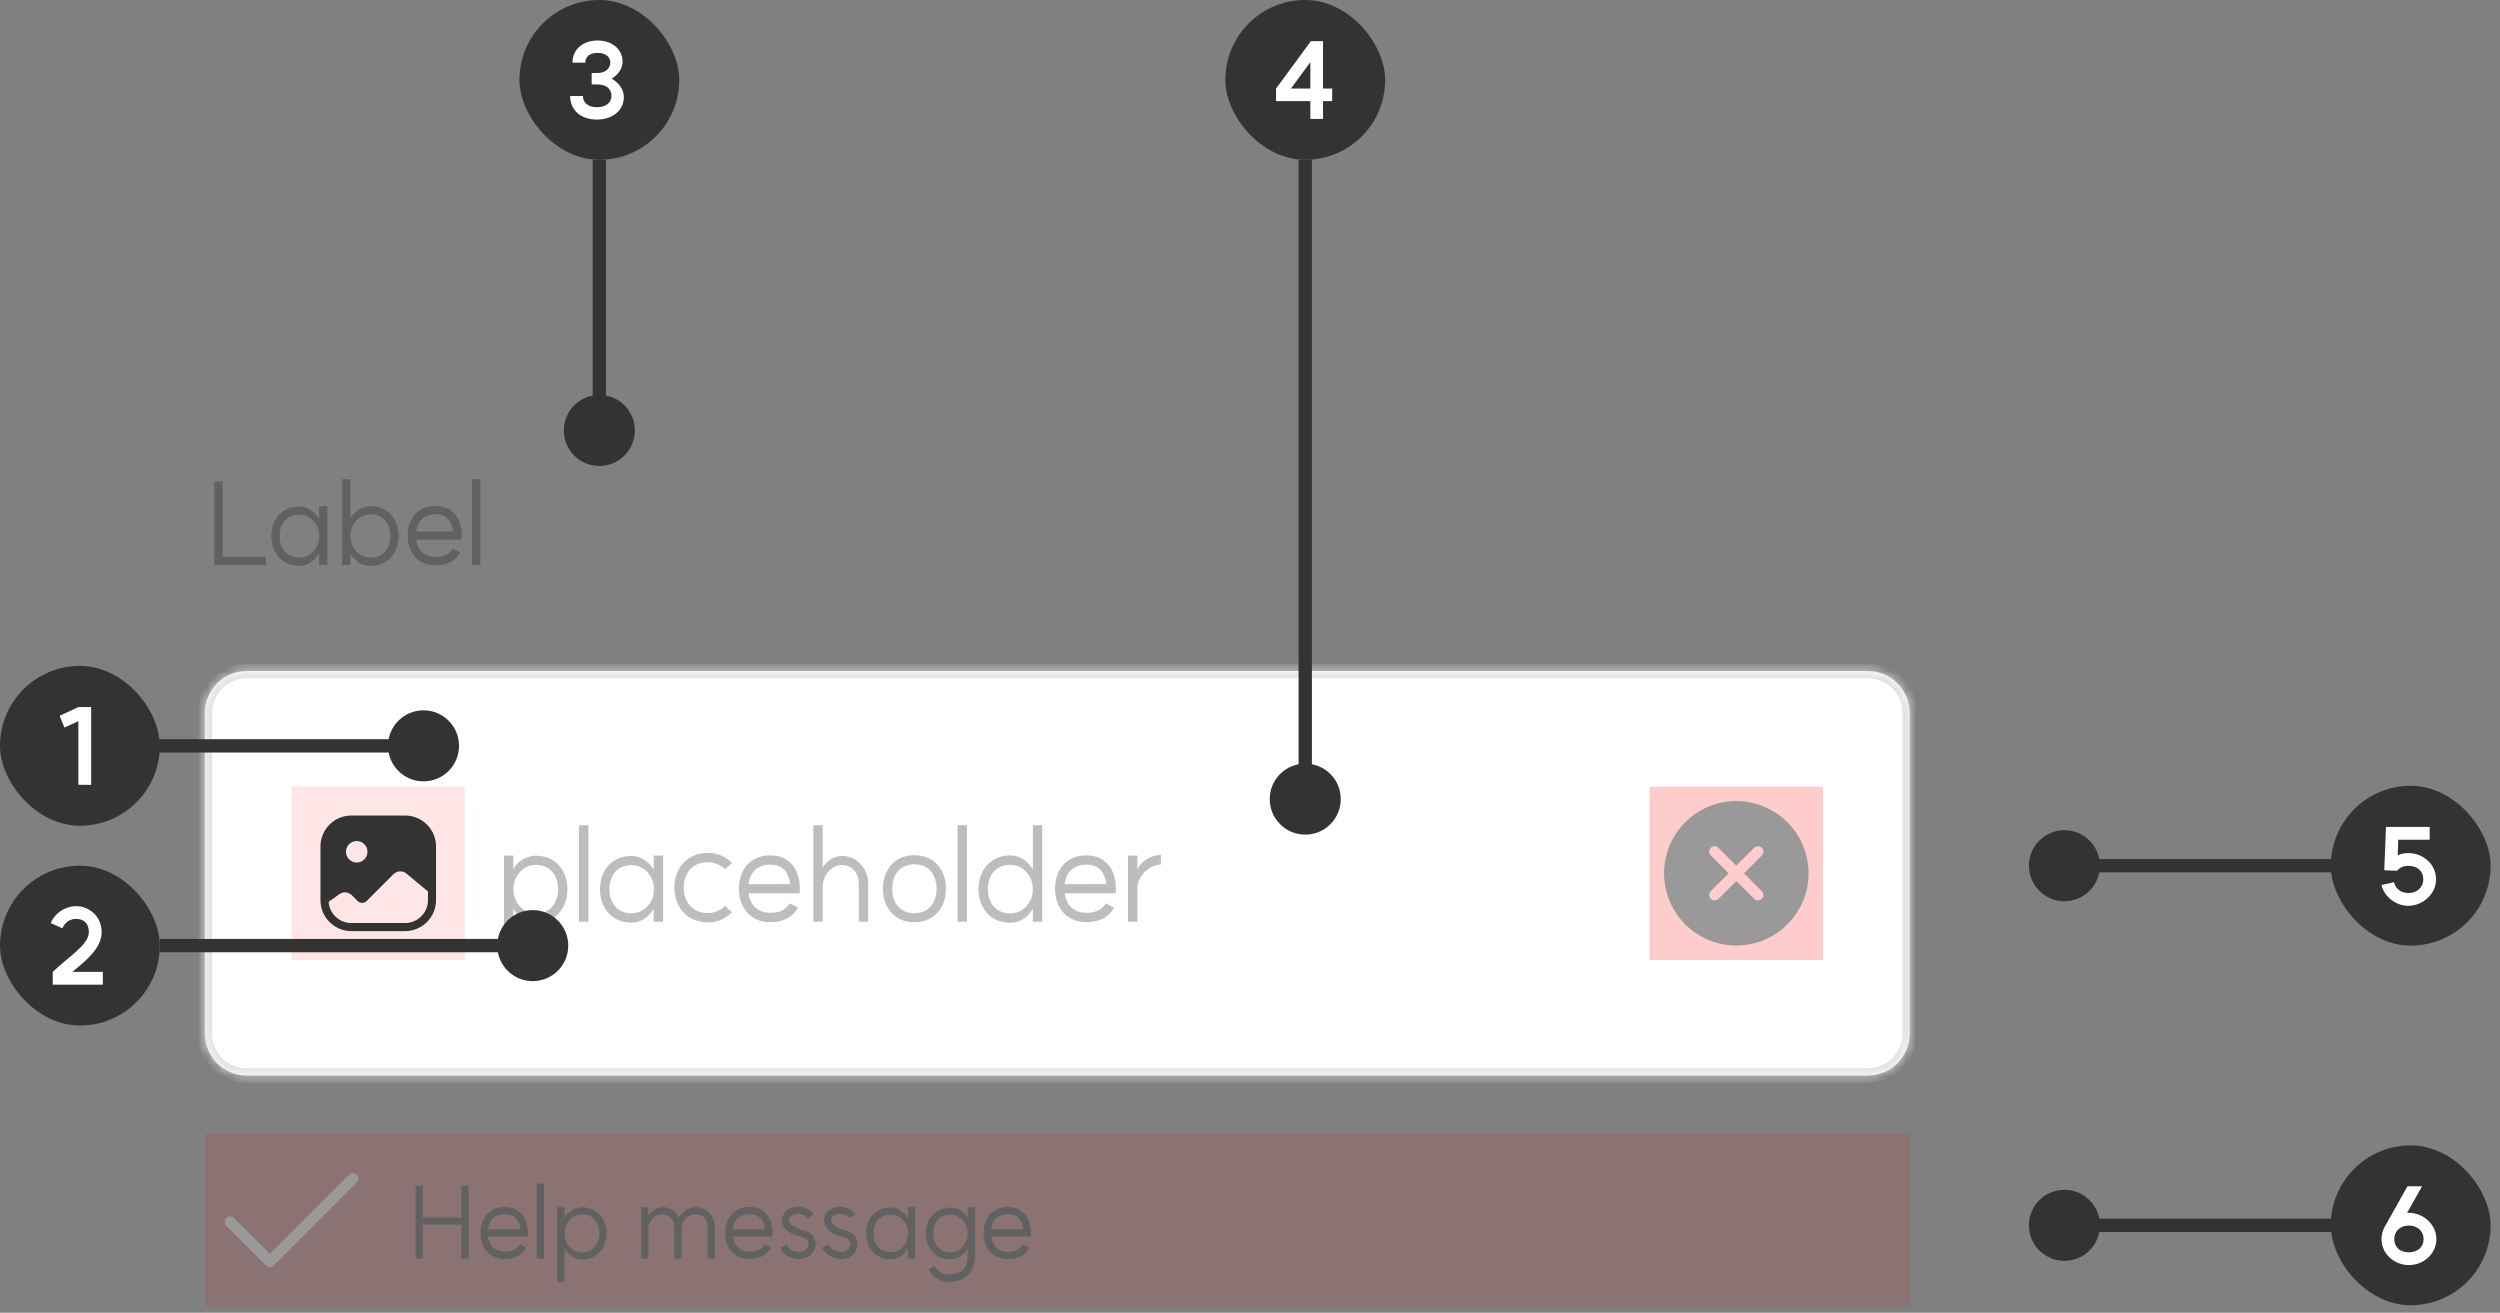 <svg width="259" height="136" viewBox="0 0 259 136" fill="none" xmlns="http://www.w3.org/2000/svg">
<rect x="0" y="0" width="259" height="136" fill="#808080" stroke="none"/>
<path d="M23.069 49.887V57.694H27.547V58.532H22.206V49.887H23.069ZM31.018 57.754C32.096 57.754 33.066 56.88 33.078 55.539C33.066 54.21 32.096 53.324 31.018 53.324C29.689 53.324 28.97 54.281 28.97 55.539C28.97 56.796 29.689 57.754 31.018 57.754ZM28.108 55.539C28.108 53.874 29.15 52.473 31.006 52.473C31.712 52.473 32.503 52.844 33.054 53.731V52.437H33.916V58.532H33.054V57.335C32.479 58.269 31.724 58.616 31.006 58.616C29.15 58.616 28.108 57.191 28.108 55.539ZM38.36 57.778C39.713 57.778 40.444 56.808 40.444 55.527C40.444 54.258 39.713 53.276 38.36 53.276C37.247 53.276 36.301 54.258 36.301 55.527C36.301 56.808 37.247 57.778 38.36 57.778ZM35.439 58.532V49.647H36.301V53.719C36.864 52.737 37.702 52.437 38.384 52.437C40.264 52.437 41.306 53.862 41.306 55.527C41.306 57.203 40.252 58.628 38.372 58.628C37.702 58.628 36.864 58.341 36.301 57.335V58.532H35.439ZM46.949 55.06C46.854 54.198 46.435 53.276 45.141 53.276C44.004 53.276 43.273 53.886 43.118 55.072L46.949 55.06ZM42.232 55.491C42.232 53.814 43.237 52.413 45.105 52.413C47.045 52.413 47.536 53.922 47.596 54.066C47.955 55.048 47.812 55.91 47.812 55.91H43.118C43.273 57.035 44.004 57.706 45.117 57.706C46.494 57.706 46.83 56.952 46.913 56.832L47.656 57.227C47.656 57.227 47.153 58.568 45.105 58.568C43.237 58.568 42.232 57.155 42.232 55.491ZM48.905 49.647H49.767V58.532H48.905V49.647Z" fill="#616161"/>
<mask id="path-2-inside-1_957_52629" fill="white">
<path d="M21.225 73.859C21.225 71.462 23.167 69.519 25.564 69.519H193.504C195.9 69.519 197.843 71.462 197.843 73.859V107.09C197.843 109.486 195.9 111.429 193.504 111.429H25.564C23.167 111.429 21.225 109.486 21.225 107.09V73.859Z"/>
</mask>
<path d="M21.225 73.859C21.225 71.462 23.167 69.519 25.564 69.519H193.504C195.9 69.519 197.843 71.462 197.843 73.859V107.09C197.843 109.486 195.9 111.429 193.504 111.429H25.564C23.167 111.429 21.225 109.486 21.225 107.09V73.859Z" fill="white"/>
<path d="M25.564 69.519V70.268H193.504V69.519V68.771H25.564V69.519ZM197.843 73.859H197.095V107.09H197.843H198.591V73.859H197.843ZM193.504 111.429V110.681H25.564V111.429V112.177H193.504V111.429ZM21.225 107.09H21.973V73.859H21.225H20.476V107.09H21.225ZM25.564 111.429V110.681C23.581 110.681 21.973 109.073 21.973 107.09H21.225H20.476C20.476 109.9 22.754 112.177 25.564 112.177V111.429ZM197.843 107.09H197.095C197.095 109.073 195.487 110.681 193.504 110.681V111.429V112.177C196.314 112.177 198.591 109.9 198.591 107.09H197.843ZM193.504 69.519V70.268C195.487 70.268 197.095 71.876 197.095 73.859H197.843H198.591C198.591 71.049 196.314 68.771 193.504 68.771V69.519ZM25.564 69.519V68.771C22.754 68.771 20.476 71.049 20.476 73.859H21.225H21.973C21.973 71.876 23.581 70.268 25.564 70.268V69.519Z" fill="#E0E0E0" mask="url(#path-2-inside-1_957_52629)"/>
<rect width="17.961" height="17.961" transform="translate(30.205 81.494)" fill="#FF0000" fill-opacity="0.1"/>
<g clip-path="url(#clip0_957_52629)">
<path fill-rule="evenodd" clip-rule="evenodd" d="M36.402 84.488C34.636 84.488 33.199 85.925 33.199 87.691V93.259C33.199 95.025 34.636 96.462 36.402 96.462H41.97C43.736 96.462 45.173 95.025 45.173 93.259V87.691C45.173 85.925 43.736 84.488 41.97 84.488H36.402ZM34.045 93.446C34.142 94.666 35.16 95.624 36.402 95.624H41.97C43.28 95.624 44.335 94.561 44.335 93.259V92.354L42.112 90.505C41.716 90.176 41.132 90.198 40.765 90.565L37.989 93.342C37.727 93.604 37.308 93.604 37.046 93.342L36.447 92.743C36.103 92.399 35.556 92.354 35.152 92.638L34.127 93.372C34.127 93.372 34.067 93.416 34.037 93.446H34.045ZM35.841 88.245C35.841 88.859 36.342 89.36 36.956 89.36C37.569 89.36 38.071 88.859 38.071 88.245C38.071 87.632 37.569 87.13 36.956 87.13C36.342 87.13 35.841 87.632 35.841 88.245Z" fill="#333333"/>
</g>
<path d="M55.498 94.659C56.979 94.659 57.815 93.554 57.815 92.113C57.815 90.698 56.979 89.594 55.498 89.594C54.258 89.594 53.194 90.698 53.194 92.113C53.194 93.554 54.258 94.659 55.498 94.659ZM52.211 98.592V88.638H53.181V90.092C53.625 89.122 54.676 88.651 55.511 88.651C57.612 88.651 58.784 90.254 58.784 92.113C58.784 93.999 57.612 95.602 55.511 95.602C54.649 95.602 53.625 95.023 53.181 94.147V98.592H52.211ZM59.987 85.499H60.957V95.494H59.987V85.499ZM65.434 94.618C66.646 94.618 67.737 93.635 67.751 92.126C67.737 90.631 66.646 89.634 65.434 89.634C63.938 89.634 63.13 90.712 63.13 92.126C63.13 93.541 63.938 94.618 65.434 94.618ZM62.16 92.126C62.16 90.254 63.332 88.678 65.42 88.678C66.215 88.678 67.104 89.096 67.724 90.092V88.638H68.694V95.494H67.724V94.147C67.077 95.198 66.229 95.588 65.42 95.588C63.332 95.588 62.16 93.985 62.16 92.126ZM73.304 94.592C74.004 94.592 74.651 94.322 75.109 93.864L75.836 94.511C75.19 95.157 74.328 95.561 73.358 95.561C71.148 95.561 69.869 93.931 69.869 91.951C69.869 89.984 71.148 88.355 73.358 88.355C74.328 88.355 75.19 88.759 75.836 89.405L75.109 90.052C74.651 89.594 74.004 89.325 73.304 89.325C71.714 89.325 70.839 90.496 70.839 91.951C70.839 93.42 71.714 94.592 73.304 94.592ZM81.859 91.588C81.751 90.618 81.279 89.58 79.825 89.58C78.545 89.58 77.723 90.267 77.548 91.601L81.859 91.588ZM76.551 92.073C76.551 90.187 77.683 88.611 79.784 88.611C81.966 88.611 82.519 90.308 82.586 90.469C82.99 91.574 82.829 92.544 82.829 92.544H77.548C77.723 93.81 78.545 94.565 79.798 94.565C81.347 94.565 81.724 93.716 81.818 93.581L82.653 94.026C82.653 94.026 82.088 95.535 79.784 95.535C77.683 95.535 76.551 93.945 76.551 92.073ZM88.976 91.641C88.976 90.362 88.248 89.621 87.225 89.621C86.16 89.621 85.231 90.618 85.231 91.911V95.494H84.261V85.499H85.231V89.931C85.568 89.23 86.336 88.678 87.265 88.678C88.653 88.678 89.946 89.863 89.946 91.588V95.494H88.976V91.641ZM94.728 94.605C96.237 94.605 97.032 93.5 97.032 92.073C97.032 90.645 96.237 89.54 94.728 89.54C93.206 89.54 92.438 90.645 92.438 92.073C92.438 93.5 93.206 94.605 94.728 94.605ZM91.468 92.073C91.468 90.2 92.627 88.597 94.728 88.597C96.843 88.597 98.002 90.2 98.002 92.073C98.002 93.945 96.843 95.548 94.728 95.548C92.627 95.548 91.468 93.945 91.468 92.073ZM99.2 85.499H100.17V95.494H99.2V85.499ZM104.647 95.602C102.559 95.602 101.373 93.999 101.373 92.113C101.373 90.24 102.559 88.624 104.647 88.624C105.522 88.624 106.438 89.069 107.004 90.092V85.499H107.974V95.494H107.004V94.134C106.425 95.157 105.522 95.602 104.647 95.602ZM102.343 92.113C102.343 93.554 103.165 94.632 104.687 94.632C105.926 94.632 107.004 93.554 107.004 92.113C107.004 90.685 105.926 89.594 104.687 89.594C103.165 89.594 102.343 90.685 102.343 92.113ZM114.606 91.588C114.499 90.618 114.027 89.58 112.572 89.58C111.293 89.58 110.471 90.267 110.296 91.601L114.606 91.588ZM109.299 92.073C109.299 90.187 110.43 88.611 112.532 88.611C114.714 88.611 115.266 90.308 115.334 90.469C115.738 91.574 115.576 92.544 115.576 92.544H110.296C110.471 93.81 111.293 94.565 112.545 94.565C114.094 94.565 114.472 93.716 114.566 93.581L115.401 94.026C115.401 94.026 114.835 95.535 112.532 95.535C110.43 95.535 109.299 93.945 109.299 92.073ZM117.83 90.079C118.221 89.176 119.339 88.57 120.269 88.57V89.567C119.016 89.567 117.83 90.874 117.83 91.965V95.494H116.86V88.638H117.83V90.079Z" fill="#BDBDBD"/>
<rect width="17.961" height="17.961" transform="translate(170.901 81.494)" fill="#FF0000" fill-opacity="0.2"/>
<path d="M179.882 82.99C184.015 82.99 187.366 86.341 187.366 90.474C187.366 94.607 184.015 97.958 179.882 97.958C175.749 97.958 172.398 94.607 172.398 90.474C172.398 86.341 175.749 82.99 179.882 82.99ZM182.523 87.833C182.331 87.641 182.036 87.617 181.818 87.761L181.73 87.833L179.882 89.682L178.033 87.833L177.945 87.761C177.727 87.617 177.432 87.641 177.24 87.833C177.049 88.025 177.024 88.32 177.168 88.538L177.24 88.626L179.089 90.475L177.24 92.323C177.021 92.542 177.021 92.897 177.24 93.116C177.459 93.335 177.814 93.335 178.033 93.116L179.882 91.268L181.73 93.116L181.818 93.189C182.036 93.332 182.332 93.308 182.523 93.116C182.715 92.924 182.739 92.629 182.595 92.411L182.523 92.323L180.675 90.475L182.523 88.626L182.595 88.538C182.739 88.32 182.715 88.025 182.523 87.833Z" fill="#999999"/>
<rect width="176.618" height="17.961" transform="translate(21.225 117.416)" fill="#FF0000" fill-opacity="0.1"/>
<path fill-rule="evenodd" clip-rule="evenodd" d="M36.963 121.697C37.183 121.916 37.183 122.271 36.963 122.49L28.357 131.097C28.138 131.316 27.782 131.316 27.563 131.097L23.447 126.981C23.228 126.762 23.228 126.406 23.447 126.187C23.666 125.968 24.022 125.968 24.241 126.187L27.96 129.906L36.17 121.697C36.389 121.477 36.744 121.477 36.963 121.697Z" fill="#999999"/>
<path d="M48.55 122.832V130.396H47.795V126.876H43.814V130.396H43.059V122.832H43.814V126.143H47.795V122.832H48.55ZM53.903 127.358C53.819 126.604 53.452 125.797 52.321 125.797C51.325 125.797 50.686 126.331 50.55 127.369L53.903 127.358ZM49.775 127.735C49.775 126.268 50.655 125.043 52.289 125.043C53.986 125.043 54.416 126.363 54.468 126.488C54.783 127.348 54.657 128.102 54.657 128.102H50.55C50.686 129.087 51.325 129.674 52.3 129.674C53.505 129.674 53.798 129.013 53.871 128.909L54.521 129.254C54.521 129.254 54.081 130.428 52.289 130.428C50.655 130.428 49.775 129.192 49.775 127.735ZM55.599 122.622H56.354V130.396H55.599V122.622ZM60.288 129.747C61.44 129.747 62.09 128.888 62.09 127.767C62.09 126.667 61.44 125.807 60.288 125.807C59.324 125.807 58.496 126.667 58.496 127.767C58.496 128.888 59.324 129.747 60.288 129.747ZM57.731 132.806V125.064H58.486V126.195C58.831 125.441 59.649 125.074 60.298 125.074C61.933 125.074 62.844 126.321 62.844 127.767C62.844 129.233 61.933 130.48 60.298 130.48C59.628 130.48 58.831 130.03 58.486 129.349V132.806H57.731ZM73.303 127.128C73.303 126.279 72.789 125.797 72.035 125.797C71.333 125.797 70.61 126.457 70.61 127.128V130.396H69.856V127.128C69.856 126.457 69.426 125.797 68.609 125.797C67.865 125.797 67.173 126.457 67.173 127.211V130.396H66.419V125.064H67.173V125.986C67.509 125.409 68.001 125.064 68.64 125.064C69.415 125.064 69.929 125.399 70.306 126.132C70.694 125.587 71.228 125.064 72.066 125.064C73.156 125.064 74.057 125.944 74.057 127.044V130.396H73.303V127.128ZM79.258 127.358C79.175 126.604 78.808 125.797 77.676 125.797C76.681 125.797 76.042 126.331 75.906 127.369L79.258 127.358ZM75.13 127.735C75.13 126.268 76.01 125.043 77.645 125.043C79.342 125.043 79.772 126.363 79.824 126.488C80.139 127.348 80.013 128.102 80.013 128.102H75.906C76.042 129.087 76.681 129.674 77.655 129.674C78.86 129.674 79.154 129.013 79.227 128.909L79.877 129.254C79.877 129.254 79.437 130.428 77.645 130.428C76.01 130.428 75.13 129.192 75.13 127.735ZM81.521 128.951C81.731 129.433 82.223 129.715 82.862 129.684C83.784 129.663 84.151 128.521 83.208 128.217C82.862 128.112 82.234 127.945 81.72 127.61C80.924 127.075 80.934 126.289 81.175 125.807C81.5 125.168 82.328 124.98 82.81 125.022C83.26 125.074 83.889 125.231 84.287 125.765L83.679 126.206C83.459 125.902 83.103 125.807 82.747 125.765C82.422 125.734 81.993 125.849 81.835 126.143C81.699 126.426 81.71 126.708 82.139 126.991C82.548 127.264 83.072 127.389 83.438 127.515C85.199 128.081 84.633 130.386 82.883 130.428C82.003 130.47 81.165 130.009 80.84 129.244L81.521 128.951ZM85.86 128.951C86.069 129.433 86.562 129.715 87.201 129.684C88.123 129.663 88.49 128.521 87.546 128.217C87.201 128.112 86.572 127.945 86.059 127.61C85.262 127.075 85.273 126.289 85.514 125.807C85.839 125.168 86.666 124.98 87.148 125.022C87.599 125.074 88.228 125.231 88.626 125.765L88.018 126.206C87.798 125.902 87.442 125.807 87.085 125.765C86.761 125.734 86.331 125.849 86.174 126.143C86.038 126.426 86.048 126.708 86.478 126.991C86.886 127.264 87.41 127.389 87.777 127.515C89.537 128.081 88.971 130.386 87.222 130.428C86.342 130.47 85.503 130.009 85.179 129.244L85.86 128.951ZM92.278 129.715C93.221 129.715 94.07 128.951 94.08 127.777C94.07 126.614 93.221 125.839 92.278 125.839C91.115 125.839 90.486 126.677 90.486 127.777C90.486 128.877 91.115 129.715 92.278 129.715ZM89.732 127.777C89.732 126.321 90.644 125.095 92.268 125.095C92.886 125.095 93.577 125.42 94.059 126.195V125.064H94.814V130.396H94.059V129.349C93.556 130.166 92.896 130.47 92.268 130.47C90.644 130.47 89.732 129.223 89.732 127.777ZM98.469 129.736C99.464 129.736 100.25 128.867 100.25 127.777C100.25 126.708 99.454 125.839 98.469 125.839C97.379 125.839 96.677 126.604 96.677 127.777C96.677 128.972 97.379 129.736 98.469 129.736ZM95.923 127.777C95.923 126.195 96.96 125.105 98.458 125.105C99.254 125.105 99.935 125.525 100.25 126.206V125.064H101.004V130.135C100.983 131.832 99.998 132.796 98.301 132.796C97.452 132.796 96.708 132.356 96.164 131.539L96.803 131.13C97.19 131.738 97.693 132.041 98.301 132.041C99.6 132.041 100.239 131.413 100.25 130.124V129.328C99.883 129.988 99.139 130.47 98.458 130.47C96.96 130.47 95.923 129.37 95.923 127.777ZM106.026 127.358C105.943 126.604 105.576 125.797 104.444 125.797C103.449 125.797 102.81 126.331 102.674 127.369L106.026 127.358ZM101.898 127.735C101.898 126.268 102.778 125.043 104.413 125.043C106.11 125.043 106.54 126.363 106.592 126.488C106.906 127.348 106.781 128.102 106.781 128.102H102.674C102.81 129.087 103.449 129.674 104.423 129.674C105.628 129.674 105.922 129.013 105.995 128.909L106.644 129.254C106.644 129.254 106.204 130.428 104.413 130.428C102.778 130.428 101.898 129.192 101.898 127.735Z" fill="#616161"/>
<rect y="68.989" width="16.558" height="16.558" rx="8.279" fill="#333333"/>
<path d="M9.444 73.254V81.313L8.119 81.302V74.712L6.673 75.374L6.176 74.16L8.119 73.254H9.444Z" fill="white"/>
<path d="M43.876 73.589C41.844 73.589 40.196 75.236 40.196 77.269C40.196 79.301 41.844 80.948 43.876 80.948C45.908 80.948 47.555 79.301 47.555 77.269C47.555 75.236 45.908 73.589 43.876 73.589ZM43.876 76.579L16.279 76.579L16.279 77.959L43.876 77.959L43.876 76.579Z" fill="#333333"/>
<rect y="89.686" width="16.558" height="16.558" rx="8.279" fill="#333333"/>
<path d="M5.463 100.685C7.086 99.129 9.206 97.882 9.206 96.568C9.206 95.608 8.62 95.199 7.892 95.199C7.417 95.199 6.821 95.376 6.457 96.171L5.254 95.63C5.883 94.228 7.174 93.874 7.892 93.874C9.139 93.874 10.53 94.846 10.53 96.568C10.53 98.235 8.908 99.526 7.495 100.685H10.652V102.01H5.463V100.685Z" fill="white"/>
<path d="M55.192 94.286C53.16 94.286 51.513 95.934 51.513 97.966C51.513 99.998 53.16 101.645 55.192 101.645C57.224 101.645 58.872 99.998 58.872 97.966C58.872 95.934 57.224 94.286 55.192 94.286ZM55.192 97.276H16.557V98.656H55.192V97.276Z" fill="#333333"/>
<rect x="241.47" y="81.408" width="16.558" height="16.558" rx="8.279" fill="#333333"/>
<path d="M248.335 90.21L247.01 90.155L247.187 85.673H251.713V86.998H248.457L248.401 88.599C248.744 88.455 249.119 88.378 249.505 88.378C251.006 88.378 252.375 89.504 252.375 91.105C252.375 92.628 250.984 93.842 249.505 93.842C248.247 93.842 247.021 92.948 246.723 91.689L248.015 91.391C248.181 92.087 248.755 92.517 249.505 92.517C250.399 92.517 251.051 91.932 251.051 91.105C251.051 90.221 250.432 89.703 249.505 89.703C248.997 89.703 248.655 89.857 248.335 90.21Z" fill="white"/>
<path d="M213.873 93.367C215.905 93.367 217.553 91.72 217.553 89.688C217.553 87.655 215.905 86.008 213.873 86.008C211.841 86.008 210.193 87.655 210.193 89.688C210.193 91.72 211.841 93.367 213.873 93.367ZM213.873 90.377L241.912 90.377L241.912 88.998L213.873 88.998L213.873 90.377Z" fill="#333333"/>
<rect x="241.47" y="118.663" width="16.558" height="16.558" rx="8.279" fill="#333333"/>
<path d="M249.549 129.739C250.455 129.739 251.084 129.22 251.084 128.359C251.084 127.542 250.443 126.968 249.549 126.968C248.666 126.968 248.048 127.542 248.048 128.359C248.048 129.22 248.644 129.739 249.549 129.739ZM246.723 128.359C246.723 127.929 246.834 127.52 247.033 127.156H247.021L249.417 122.895H250.929L249.373 125.655C249.439 125.644 249.494 125.644 249.56 125.644C251.029 125.644 252.408 126.847 252.408 128.359C252.408 129.938 251.04 131.064 249.56 131.064C248.092 131.064 246.723 129.938 246.723 128.359Z" fill="white"/>
<path d="M213.873 130.622C215.905 130.622 217.553 128.975 217.553 126.942C217.553 124.91 215.905 123.263 213.873 123.263C211.841 123.263 210.193 124.91 210.193 126.942C210.193 128.975 211.841 130.622 213.873 130.622ZM213.873 127.632L241.912 127.632L241.912 126.252L213.873 126.252L213.873 127.632Z" fill="#333333"/>
<rect x="53.813" y="-0.002" width="16.558" height="16.558" rx="8.279" fill="#333333"/>
<path d="M63.372 8.149C64.079 8.557 64.631 9.242 64.631 10.047C64.631 11.394 63.527 12.388 61.838 12.388C60.16 12.388 59.067 11.394 59.067 9.948H60.392C60.392 10.544 60.811 11.107 61.838 11.107C62.876 11.107 63.35 10.544 63.35 9.948C63.35 9.341 62.975 8.745 61.86 8.745H61.297V7.564H61.882C62.798 7.564 63.229 7.023 63.229 6.482C63.229 5.963 62.82 5.478 61.915 5.478C60.999 5.478 60.635 5.963 60.635 6.493H59.31C59.31 5.124 60.37 4.197 61.915 4.197C63.438 4.197 64.498 5.124 64.498 6.394C64.498 7.133 64.023 7.751 63.372 8.149Z" fill="white"/>
<path d="M65.772 44.595C65.772 42.563 64.125 40.915 62.093 40.915C60.06 40.915 58.413 42.563 58.413 44.595C58.413 46.627 60.06 48.274 62.093 48.274C64.125 48.274 65.772 46.627 65.772 44.595ZM62.782 44.595L62.782 16.556L61.403 16.556L61.403 44.595L62.782 44.595Z" fill="#333333"/>
<rect x="126.944" y="-0.002" width="16.558" height="16.558" rx="8.279" fill="#333333"/>
<path d="M137.066 4.263V9.175H138.015V10.478H137.066V12.322H135.752V10.478H132.198V9.175L135.808 4.263H137.066ZM133.743 9.175H135.752V6.438L133.743 9.175Z" fill="white"/>
<path d="M138.902 82.788C138.902 80.756 137.255 79.109 135.223 79.109C133.19 79.109 131.543 80.756 131.543 82.788C131.543 84.82 133.19 86.468 135.223 86.468C137.255 86.468 138.902 84.82 138.902 82.788ZM135.913 82.788L135.913 16.556L134.533 16.556L134.533 82.788L135.913 82.788Z" fill="#333333"/>
<defs>
<clipPath id="clip0_957_52629">
<rect width="11.974" height="11.974" fill="white" transform="translate(33.199 84.488)"/>
</clipPath>
</defs>
</svg>
